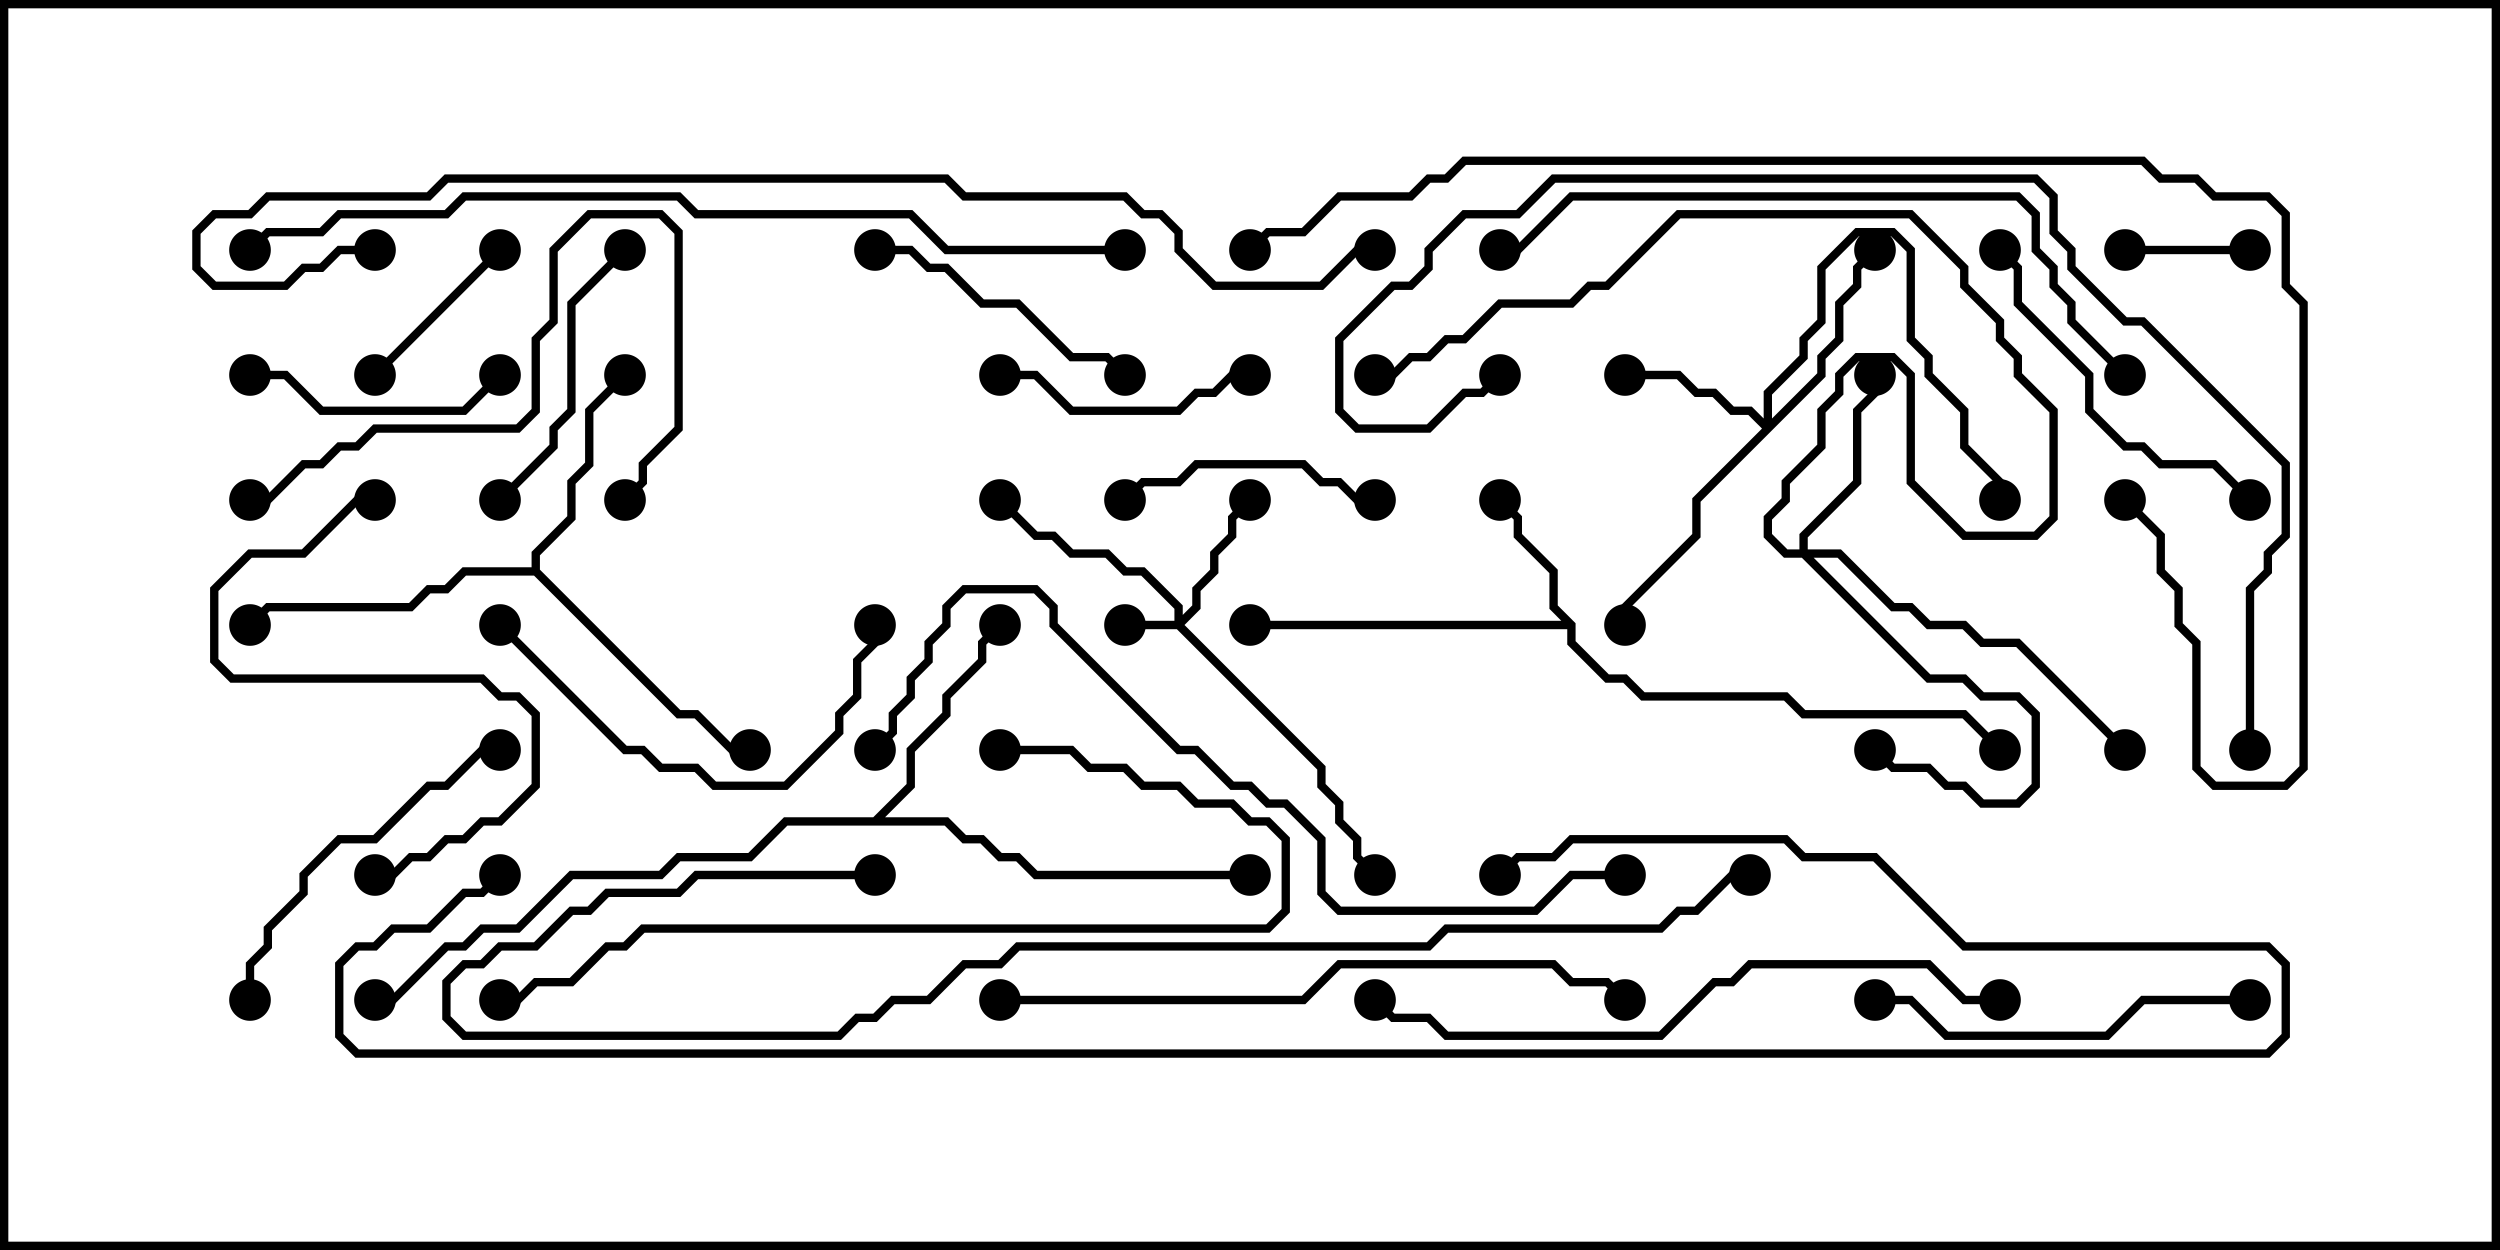 <svg version="1.1" width="30" height="15" xmlns="http://www.w3.org/2000/svg"><path d="M18.907,7.479L18.907,7.694L19.306,8.093L19.521,8.093L19.735,8.307L21.449,8.307L21.664,8.521L23.592,8.521L24.035,8.965L23.965,9.035L23.551,8.621L21.622,8.621L21.408,8.407L19.694,8.407L19.479,8.193L19.265,8.193L18.807,7.735L18.807,7.55L15,7.55L15,7.45L18.736,7.45L18.593,7.306L18.593,6.878L18.164,6.449L18.164,6.235L17.965,6.035L18.035,5.965L18.264,6.194L18.264,6.408L18.693,6.836L18.693,7.265z" stroke="none"/><path d="M6.379,6.807L6.379,6.622L6.807,6.194L6.807,5.765L7.021,5.551L7.021,4.908L7.465,4.465L7.535,4.535L7.121,4.949L7.121,5.592L6.907,5.806L6.907,6.235L6.479,6.664L6.479,6.836L8.164,8.521L8.378,8.521L8.806,8.95L9,8.95L9,9.05L8.765,9.05L8.336,8.621L8.122,8.621L6.408,6.907L5.592,6.907L5.378,7.121L5.164,7.121L4.949,7.336L3.235,7.336L3.035,7.535L2.965,7.465L3.194,7.236L4.908,7.236L5.122,7.021L5.336,7.021L5.551,6.807z" stroke="none"/><path d="M10.479,9.807L10.879,9.408L10.879,8.979L11.307,8.551L11.307,8.336L11.736,7.908L11.736,7.694L11.965,7.465L12.035,7.535L11.836,7.735L11.836,7.949L11.407,8.378L11.407,8.592L10.979,9.021L10.979,9.449L10.621,9.807L11.378,9.807L11.592,10.021L11.806,10.021L12.021,10.236L12.235,10.236L12.449,10.45L15,10.45L15,10.55L12.408,10.55L12.194,10.336L11.979,10.336L11.765,10.121L11.551,10.121L11.336,9.907L9.449,9.907L9.021,10.336L8.164,10.336L7.949,10.55L6.878,10.55L6.235,11.193L5.806,11.193L5.592,11.407L5.378,11.407L4.735,12.05L4.5,12.05L4.5,11.95L4.694,11.95L5.336,11.307L5.551,11.307L5.765,11.093L6.194,11.093L6.836,10.45L7.908,10.45L8.122,10.236L8.979,10.236L9.408,9.807z" stroke="none"/><path d="M14.093,7.45L14.093,7.306L13.694,6.907L13.479,6.907L13.265,6.693L12.836,6.693L12.622,6.479L12.408,6.479L11.965,6.035L12.035,5.965L12.449,6.379L12.664,6.379L12.878,6.593L13.306,6.593L13.521,6.807L13.735,6.807L14.193,7.265L14.193,7.379L14.307,7.265L14.307,7.051L14.521,6.836L14.521,6.622L14.736,6.408L14.736,6.194L14.965,5.965L15.035,6.035L14.836,6.235L14.836,6.449L14.621,6.664L14.621,6.878L14.407,7.092L14.407,7.306L14.214,7.5L15.907,9.194L15.907,9.408L16.121,9.622L16.121,9.836L16.336,10.051L16.336,10.265L16.535,10.465L16.465,10.535L16.236,10.306L16.236,10.092L16.021,9.878L16.021,9.664L15.807,9.449L15.807,9.235L14.122,7.55L13.5,7.55L13.5,7.45z" stroke="none"/><path d="M21.164,5.022L21.164,4.694L21.593,4.265L21.593,4.051L21.807,3.836L21.807,3.194L22.265,2.736L22.735,2.736L22.979,2.979L22.979,4.051L23.193,4.265L23.193,4.479L23.621,4.908L23.621,5.336L24.05,5.765L24.05,6L23.95,6L23.95,5.806L23.521,5.378L23.521,4.949L23.093,4.521L23.093,4.306L22.879,4.092L22.879,3.021L22.694,2.836L22.306,2.836L21.907,3.235L21.907,3.878L21.693,4.092L21.693,4.306L21.264,4.735L21.264,5.022L21.807,4.479L21.807,4.265L22.021,4.051L22.021,3.622L22.236,3.408L22.236,3.194L22.465,2.965L22.535,3.035L22.336,3.235L22.336,3.449L22.121,3.664L22.121,4.092L21.907,4.306L21.907,4.521L20.407,6.021L20.407,6.449L19.55,7.306L19.55,7.5L19.45,7.5L19.45,7.265L20.307,6.408L20.307,5.979L21.144,5.143L20.979,4.979L20.765,4.979L20.551,4.764L20.336,4.764L20.122,4.55L19.5,4.55L19.5,4.45L20.164,4.45L20.378,4.664L20.592,4.664L20.806,4.879L21.021,4.879z" stroke="none"/><path d="M21.593,6.593L21.593,6.408L22.236,5.765L22.236,4.908L22.45,4.694L22.45,4.5L22.55,4.5L22.55,4.735L22.336,4.949L22.336,5.806L21.693,6.449L21.693,6.593L22.092,6.593L22.735,7.236L22.949,7.236L23.164,7.45L23.592,7.45L23.806,7.664L24.235,7.664L25.535,8.965L25.465,9.035L24.194,7.764L23.765,7.764L23.551,7.55L23.122,7.55L22.908,7.336L22.694,7.336L22.051,6.693L21.764,6.693L23.164,8.093L23.592,8.093L23.806,8.307L24.235,8.307L24.479,8.551L24.479,9.449L24.235,9.693L23.765,9.693L23.551,9.479L23.336,9.479L23.122,9.264L22.694,9.264L22.465,9.035L22.535,8.965L22.735,9.164L23.164,9.164L23.378,9.379L23.592,9.379L23.806,9.593L24.194,9.593L24.379,9.408L24.379,8.592L24.194,8.407L23.765,8.407L23.551,8.193L23.122,8.193L21.622,6.693L21.408,6.693L21.164,6.449L21.164,6.194L21.379,5.979L21.379,5.765L21.807,5.336L21.807,4.908L22.021,4.694L22.021,4.479L22.265,4.236L22.735,4.236L22.979,4.479L22.979,5.765L23.592,6.379L24.408,6.379L24.593,6.194L24.593,4.949L24.164,4.521L24.164,4.306L23.95,4.092L23.95,3.878L23.521,3.449L23.521,3.235L22.908,2.621L20.164,2.621L19.306,3.479L19.092,3.479L18.878,3.693L18.021,3.693L17.592,4.121L17.378,4.121L17.164,4.336L16.949,4.336L16.735,4.55L16.5,4.55L16.5,4.45L16.694,4.45L16.908,4.236L17.122,4.236L17.336,4.021L17.551,4.021L17.979,3.593L18.836,3.593L19.051,3.379L19.265,3.379L20.122,2.521L22.949,2.521L23.621,3.194L23.621,3.408L24.05,3.836L24.05,4.051L24.264,4.265L24.264,4.479L24.693,4.908L24.693,6.235L24.449,6.479L23.551,6.479L22.879,5.806L22.879,4.521L22.694,4.336L22.306,4.336L22.121,4.521L22.121,4.735L21.907,4.949L21.907,5.378L21.479,5.806L21.479,6.021L21.264,6.235L21.264,6.408L21.449,6.593z" stroke="none"/><path d="M25.5,3.05L25.5,2.95L27,2.95L27,3.05z" stroke="none"/><path d="M5.965,2.965L6.035,3.035L4.535,4.535L4.465,4.465z" stroke="none"/><path d="M3,4.55L3,4.45L3.449,4.45L3.878,4.879L5.551,4.879L5.965,4.465L6.035,4.535L5.592,4.979L3.836,4.979L3.408,4.55z" stroke="none"/><path d="M13.535,6.035L13.465,5.965L13.694,5.736L14.122,5.736L14.336,5.521L15.664,5.521L15.878,5.736L16.092,5.736L16.306,5.95L16.5,5.95L16.5,6.05L16.265,6.05L16.051,5.836L15.836,5.836L15.622,5.621L14.378,5.621L14.164,5.836L13.735,5.836z" stroke="none"/><path d="M12,4.55L12,4.45L12.449,4.45L12.878,4.879L14.122,4.879L14.336,4.664L14.551,4.664L14.765,4.45L15,4.45L15,4.55L14.806,4.55L14.592,4.764L14.378,4.764L14.164,4.979L12.836,4.979L12.408,4.55z" stroke="none"/><path d="M10.5,3.05L10.5,2.95L10.949,2.95L11.164,3.164L11.378,3.164L11.806,3.593L12.235,3.593L12.878,4.236L13.306,4.236L13.535,4.465L13.465,4.535L13.265,4.336L12.836,4.336L12.194,3.693L11.765,3.693L11.336,3.264L11.122,3.264L10.908,3.05z" stroke="none"/><path d="M6.035,6.035L5.965,5.965L6.593,5.336L6.593,5.122L6.807,4.908L6.807,3.622L7.465,2.965L7.535,3.035L6.907,3.664L6.907,4.949L6.693,5.164L6.693,5.378z" stroke="none"/><path d="M3.05,12L2.95,12L2.95,11.551L3.164,11.336L3.164,11.122L3.593,10.694L3.593,10.479L4.051,10.021L4.479,10.021L5.122,9.379L5.336,9.379L5.765,8.95L6,8.95L6,9.05L5.806,9.05L5.378,9.479L5.164,9.479L4.521,10.121L4.092,10.121L3.693,10.521L3.693,10.735L3.264,11.164L3.264,11.378L3.05,11.592z" stroke="none"/><path d="M27.035,5.965L26.965,6.035L26.551,5.621L25.908,5.621L25.694,5.407L25.479,5.407L25.021,4.949L25.021,4.521L24.164,3.664L24.164,3.235L23.965,3.035L24.035,2.965L24.264,3.194L24.264,3.622L25.121,4.479L25.121,4.908L25.521,5.307L25.735,5.307L25.949,5.521L26.592,5.521z" stroke="none"/><path d="M3,6.05L3,5.95L3.194,5.95L3.622,5.521L3.836,5.521L4.051,5.307L4.265,5.307L4.479,5.093L6.194,5.093L6.379,4.908L6.379,4.051L6.593,3.836L6.593,2.979L7.051,2.521L7.949,2.521L8.193,2.765L8.193,5.164L7.764,5.592L7.764,5.806L7.535,6.035L7.465,5.965L7.664,5.765L7.664,5.551L8.093,5.122L8.093,2.806L7.908,2.621L7.092,2.621L6.693,3.021L6.693,3.878L6.479,4.092L6.479,4.949L6.235,5.193L4.521,5.193L4.306,5.407L4.092,5.407L3.878,5.621L3.664,5.621L3.235,6.05z" stroke="none"/><path d="M4.5,5.95L4.5,6.05L4.306,6.05L3.664,6.693L3.021,6.693L2.621,7.092L2.621,7.908L2.806,8.093L5.806,8.093L6.021,8.307L6.235,8.307L6.479,8.551L6.479,9.449L6.021,9.907L5.806,9.907L5.592,10.121L5.378,10.121L5.164,10.336L4.949,10.336L4.735,10.55L4.5,10.55L4.5,10.45L4.694,10.45L4.908,10.236L5.122,10.236L5.336,10.021L5.551,10.021L5.765,9.807L5.979,9.807L6.379,9.408L6.379,8.592L6.194,8.407L5.979,8.407L5.765,8.193L2.765,8.193L2.521,7.949L2.521,7.051L2.979,6.593L3.622,6.593L4.265,5.95z" stroke="none"/><path d="M22.5,12.05L22.5,11.95L22.949,11.95L23.378,12.379L25.265,12.379L25.694,11.95L27,11.95L27,12.05L25.735,12.05L25.306,12.479L23.336,12.479L22.908,12.05z" stroke="none"/><path d="M5.965,7.535L6.035,7.465L7.521,8.95L7.735,8.95L7.949,9.164L8.378,9.164L8.592,9.379L9.408,9.379L10.021,8.765L10.021,8.551L10.236,8.336L10.236,7.908L10.45,7.694L10.45,7.5L10.55,7.5L10.55,7.735L10.336,7.949L10.336,8.378L10.121,8.592L10.121,8.806L9.449,9.479L8.551,9.479L8.336,9.264L7.908,9.264L7.694,9.05L7.479,9.05z" stroke="none"/><path d="M12,9.05L12,8.95L12.878,8.95L13.092,9.164L13.521,9.164L13.735,9.379L14.164,9.379L14.378,9.593L14.806,9.593L15.021,9.807L15.235,9.807L15.479,10.051L15.479,10.949L15.235,11.193L7.735,11.193L7.521,11.407L7.306,11.407L6.878,11.836L6.449,11.836L6.235,12.05L6,12.05L6,11.95L6.194,11.95L6.408,11.736L6.836,11.736L7.265,11.307L7.479,11.307L7.694,11.093L15.194,11.093L15.379,10.908L15.379,10.092L15.194,9.907L14.979,9.907L14.765,9.693L14.336,9.693L14.122,9.479L13.694,9.479L13.479,9.264L13.051,9.264L12.836,9.05z" stroke="none"/><path d="M12,12.05L12,11.95L15.622,11.95L16.051,11.521L18.664,11.521L18.878,11.736L19.306,11.736L19.535,11.965L19.465,12.035L19.265,11.836L18.836,11.836L18.622,11.621L16.092,11.621L15.664,12.05z" stroke="none"/><path d="M24,11.95L24,12.05L23.551,12.05L23.122,11.621L21.021,11.621L20.806,11.836L20.592,11.836L19.949,12.479L17.336,12.479L17.122,12.264L16.694,12.264L16.465,12.035L16.535,11.965L16.735,12.164L17.164,12.164L17.378,12.379L19.908,12.379L20.551,11.736L20.765,11.736L20.979,11.521L23.164,11.521L23.592,11.95z" stroke="none"/><path d="M25.535,4.465L25.465,4.535L24.807,3.878L24.807,3.664L24.593,3.449L24.593,3.235L24.379,3.021L24.379,2.592L24.194,2.407L18.878,2.407L18.235,3.05L18,3.05L18,2.95L18.194,2.95L18.836,2.307L24.235,2.307L24.479,2.551L24.479,2.979L24.693,3.194L24.693,3.408L24.907,3.622L24.907,3.836z" stroke="none"/><path d="M19.5,10.45L19.5,10.55L18.878,10.55L18.449,10.979L16.051,10.979L15.807,10.735L15.807,10.092L15.408,9.693L15.194,9.693L14.979,9.479L14.765,9.479L14.336,9.05L14.122,9.05L12.593,7.521L12.593,7.306L12.408,7.121L11.592,7.121L11.407,7.306L11.407,7.521L11.193,7.735L11.193,7.949L10.979,8.164L10.979,8.378L10.764,8.592L10.764,8.806L10.535,9.035L10.465,8.965L10.664,8.765L10.664,8.551L10.879,8.336L10.879,8.122L11.093,7.908L11.093,7.694L11.307,7.479L11.307,7.265L11.551,7.021L12.449,7.021L12.693,7.265L12.693,7.479L14.164,8.95L14.378,8.95L14.806,9.379L15.021,9.379L15.235,9.593L15.449,9.593L15.907,10.051L15.907,10.694L16.092,10.879L18.408,10.879L18.836,10.45z" stroke="none"/><path d="M27.05,9L26.95,9L26.95,7.051L27.164,6.836L27.164,6.622L27.379,6.408L27.379,5.592L25.694,3.907L25.479,3.907L24.807,3.235L24.807,3.021L24.593,2.806L24.593,2.378L24.408,2.193L18.664,2.193L18.235,2.621L17.592,2.621L17.193,3.021L17.193,3.235L16.949,3.479L16.735,3.479L16.121,4.092L16.121,4.908L16.306,5.093L17.122,5.093L17.551,4.664L17.765,4.664L17.965,4.465L18.035,4.535L17.806,4.764L17.592,4.764L17.164,5.193L16.265,5.193L16.021,4.949L16.021,4.051L16.694,3.379L16.908,3.379L17.093,3.194L17.093,2.979L17.551,2.521L18.194,2.521L18.622,2.093L24.449,2.093L24.693,2.336L24.693,2.765L24.907,2.979L24.907,3.194L25.521,3.807L25.735,3.807L27.479,5.551L27.479,6.449L27.264,6.664L27.264,6.878L27.05,7.092z" stroke="none"/><path d="M10.5,10.45L10.5,10.55L8.378,10.55L8.164,10.764L7.306,10.764L7.092,10.979L6.878,10.979L6.449,11.407L6.021,11.407L5.806,11.621L5.592,11.621L5.407,11.806L5.407,12.194L5.592,12.379L10.051,12.379L10.265,12.164L10.479,12.164L10.694,11.95L11.122,11.95L11.551,11.521L11.979,11.521L12.194,11.307L17.122,11.307L17.336,11.093L19.908,11.093L20.122,10.879L20.336,10.879L20.765,10.45L21,10.45L21,10.55L20.806,10.55L20.378,10.979L20.164,10.979L19.949,11.193L17.378,11.193L17.164,11.407L12.235,11.407L12.021,11.621L11.592,11.621L11.164,12.05L10.735,12.05L10.521,12.264L10.306,12.264L10.092,12.479L5.551,12.479L5.307,12.235L5.307,11.765L5.551,11.521L5.765,11.521L5.979,11.307L6.408,11.307L6.836,10.879L7.051,10.879L7.265,10.664L8.122,10.664L8.336,10.45z" stroke="none"/><path d="M13.5,2.95L13.5,3.05L11.336,3.05L10.908,2.621L8.336,2.621L8.122,2.407L5.592,2.407L5.378,2.621L4.092,2.621L3.878,2.836L3.235,2.836L3.035,3.035L2.965,2.965L3.194,2.736L3.836,2.736L4.051,2.521L5.336,2.521L5.551,2.307L8.164,2.307L8.378,2.521L10.949,2.521L11.378,2.95z" stroke="none"/><path d="M15.035,3.035L14.965,2.965L15.194,2.736L15.622,2.736L16.051,2.307L16.908,2.307L17.122,2.093L17.336,2.093L17.551,1.879L25.735,1.879L25.949,2.093L26.378,2.093L26.592,2.307L27.235,2.307L27.479,2.551L27.479,3.408L27.693,3.622L27.693,9.235L27.449,9.479L26.551,9.479L26.307,9.235L26.307,7.735L26.093,7.521L26.093,7.092L25.879,6.878L25.879,6.449L25.465,6.035L25.535,5.965L25.979,6.408L25.979,6.836L26.193,7.051L26.193,7.479L26.407,7.694L26.407,9.194L26.592,9.379L27.408,9.379L27.593,9.194L27.593,3.664L27.379,3.449L27.379,2.592L27.194,2.407L26.551,2.407L26.336,2.193L25.908,2.193L25.694,1.979L17.592,1.979L17.378,2.193L17.164,2.193L16.949,2.407L16.092,2.407L15.664,2.836L15.235,2.836z" stroke="none"/><path d="M5.965,10.465L6.035,10.535L5.806,10.764L5.592,10.764L5.164,11.193L4.735,11.193L4.521,11.407L4.306,11.407L4.121,11.592L4.121,12.408L4.306,12.593L27.194,12.593L27.379,12.408L27.379,11.592L27.194,11.407L23.551,11.407L22.479,10.336L21.622,10.336L21.408,10.121L18.878,10.121L18.664,10.336L18.235,10.336L18.035,10.535L17.965,10.465L18.194,10.236L18.622,10.236L18.836,10.021L21.449,10.021L21.664,10.236L22.521,10.236L23.592,11.307L27.235,11.307L27.479,11.551L27.479,12.449L27.235,12.693L4.265,12.693L4.021,12.449L4.021,11.551L4.265,11.307L4.479,11.307L4.694,11.093L5.122,11.093L5.551,10.664L5.765,10.664z" stroke="none"/><path d="M4.5,2.95L4.5,3.05L4.092,3.05L3.878,3.264L3.664,3.264L3.449,3.479L2.551,3.479L2.307,3.235L2.307,2.765L2.551,2.521L2.979,2.521L3.194,2.307L5.122,2.307L5.336,2.093L11.378,2.093L11.592,2.307L13.521,2.307L13.735,2.521L13.949,2.521L14.193,2.765L14.193,2.979L14.592,3.379L15.836,3.379L16.265,2.95L16.5,2.95L16.5,3.05L16.306,3.05L15.878,3.479L14.551,3.479L14.093,3.021L14.093,2.806L13.908,2.621L13.694,2.621L13.479,2.407L11.551,2.407L11.336,2.193L5.378,2.193L5.164,2.407L3.235,2.407L3.021,2.621L2.592,2.621L2.407,2.806L2.407,3.194L2.592,3.379L3.408,3.379L3.622,3.164L3.836,3.164L4.051,2.95z" stroke="none"/><circle cx="18" cy="6" r="0.25" stroke-width="0" fill="#000" /><circle cx="15" cy="7.5" r="0.25" stroke-width="0" fill="#000" /><circle cx="24" cy="9" r="0.25" stroke-width="0" fill="#000" /><circle cx="7.5" cy="4.5" r="0.25" stroke-width="0" fill="#000" /><circle cx="9" cy="9" r="0.25" stroke-width="0" fill="#000" /><circle cx="3" cy="7.5" r="0.25" stroke-width="0" fill="#000" /><circle cx="12" cy="7.5" r="0.25" stroke-width="0" fill="#000" /><circle cx="15" cy="10.5" r="0.25" stroke-width="0" fill="#000" /><circle cx="4.5" cy="12" r="0.25" stroke-width="0" fill="#000" /><circle cx="13.5" cy="7.5" r="0.25" stroke-width="0" fill="#000" /><circle cx="15" cy="6" r="0.25" stroke-width="0" fill="#000" /><circle cx="12" cy="6" r="0.25" stroke-width="0" fill="#000" /><circle cx="16.5" cy="10.5" r="0.25" stroke-width="0" fill="#000" /><circle cx="19.5" cy="4.5" r="0.25" stroke-width="0" fill="#000" /><circle cx="22.5" cy="3" r="0.25" stroke-width="0" fill="#000" /><circle cx="24" cy="6" r="0.25" stroke-width="0" fill="#000" /><circle cx="19.5" cy="7.5" r="0.25" stroke-width="0" fill="#000" /><circle cx="22.5" cy="4.5" r="0.25" stroke-width="0" fill="#000" /><circle cx="22.5" cy="9" r="0.25" stroke-width="0" fill="#000" /><circle cx="25.5" cy="9" r="0.25" stroke-width="0" fill="#000" /><circle cx="16.5" cy="4.5" r="0.25" stroke-width="0" fill="#000" /><circle cx="25.5" cy="3" r="0.25" stroke-width="0" fill="#000" /><circle cx="27" cy="3" r="0.25" stroke-width="0" fill="#000" /><circle cx="6" cy="3" r="0.25" stroke-width="0" fill="#000" /><circle cx="4.5" cy="4.5" r="0.25" stroke-width="0" fill="#000" /><circle cx="3" cy="4.5" r="0.25" stroke-width="0" fill="#000" /><circle cx="6" cy="4.5" r="0.25" stroke-width="0" fill="#000" /><circle cx="13.5" cy="6" r="0.25" stroke-width="0" fill="#000" /><circle cx="16.5" cy="6" r="0.25" stroke-width="0" fill="#000" /><circle cx="12" cy="4.5" r="0.25" stroke-width="0" fill="#000" /><circle cx="15" cy="4.5" r="0.25" stroke-width="0" fill="#000" /><circle cx="10.5" cy="3" r="0.25" stroke-width="0" fill="#000" /><circle cx="13.5" cy="4.5" r="0.25" stroke-width="0" fill="#000" /><circle cx="6" cy="6" r="0.25" stroke-width="0" fill="#000" /><circle cx="7.5" cy="3" r="0.25" stroke-width="0" fill="#000" /><circle cx="3" cy="12" r="0.25" stroke-width="0" fill="#000" /><circle cx="6" cy="9" r="0.25" stroke-width="0" fill="#000" /><circle cx="27" cy="6" r="0.25" stroke-width="0" fill="#000" /><circle cx="24" cy="3" r="0.25" stroke-width="0" fill="#000" /><circle cx="3" cy="6" r="0.25" stroke-width="0" fill="#000" /><circle cx="7.5" cy="6" r="0.25" stroke-width="0" fill="#000" /><circle cx="4.5" cy="6" r="0.25" stroke-width="0" fill="#000" /><circle cx="4.5" cy="10.5" r="0.25" stroke-width="0" fill="#000" /><circle cx="22.5" cy="12" r="0.25" stroke-width="0" fill="#000" /><circle cx="27" cy="12" r="0.25" stroke-width="0" fill="#000" /><circle cx="6" cy="7.5" r="0.25" stroke-width="0" fill="#000" /><circle cx="10.5" cy="7.5" r="0.25" stroke-width="0" fill="#000" /><circle cx="12" cy="9" r="0.25" stroke-width="0" fill="#000" /><circle cx="6" cy="12" r="0.25" stroke-width="0" fill="#000" /><circle cx="12" cy="12" r="0.25" stroke-width="0" fill="#000" /><circle cx="19.5" cy="12" r="0.25" stroke-width="0" fill="#000" /><circle cx="24" cy="12" r="0.25" stroke-width="0" fill="#000" /><circle cx="16.5" cy="12" r="0.25" stroke-width="0" fill="#000" /><circle cx="25.5" cy="4.5" r="0.25" stroke-width="0" fill="#000" /><circle cx="18" cy="3" r="0.25" stroke-width="0" fill="#000" /><circle cx="19.5" cy="10.5" r="0.25" stroke-width="0" fill="#000" /><circle cx="10.5" cy="9" r="0.25" stroke-width="0" fill="#000" /><circle cx="27" cy="9" r="0.25" stroke-width="0" fill="#000" /><circle cx="18" cy="4.5" r="0.25" stroke-width="0" fill="#000" /><circle cx="10.5" cy="10.5" r="0.25" stroke-width="0" fill="#000" /><circle cx="21" cy="10.5" r="0.25" stroke-width="0" fill="#000" /><circle cx="13.5" cy="3" r="0.25" stroke-width="0" fill="#000" /><circle cx="3" cy="3" r="0.25" stroke-width="0" fill="#000" /><circle cx="15" cy="3" r="0.25" stroke-width="0" fill="#000" /><circle cx="25.5" cy="6" r="0.25" stroke-width="0" fill="#000" /><circle cx="6" cy="10.5" r="0.25" stroke-width="0" fill="#000" /><circle cx="18" cy="10.5" r="0.25" stroke-width="0" fill="#000" /><circle cx="4.5" cy="3" r="0.25" stroke-width="0" fill="#000" /><circle cx="16.5" cy="3" r="0.25" stroke-width="0" fill="#000" /><rect x="0" y="0" width="30" height="15" stroke-width="0.2" stroke="#000" fill="none" /></svg>